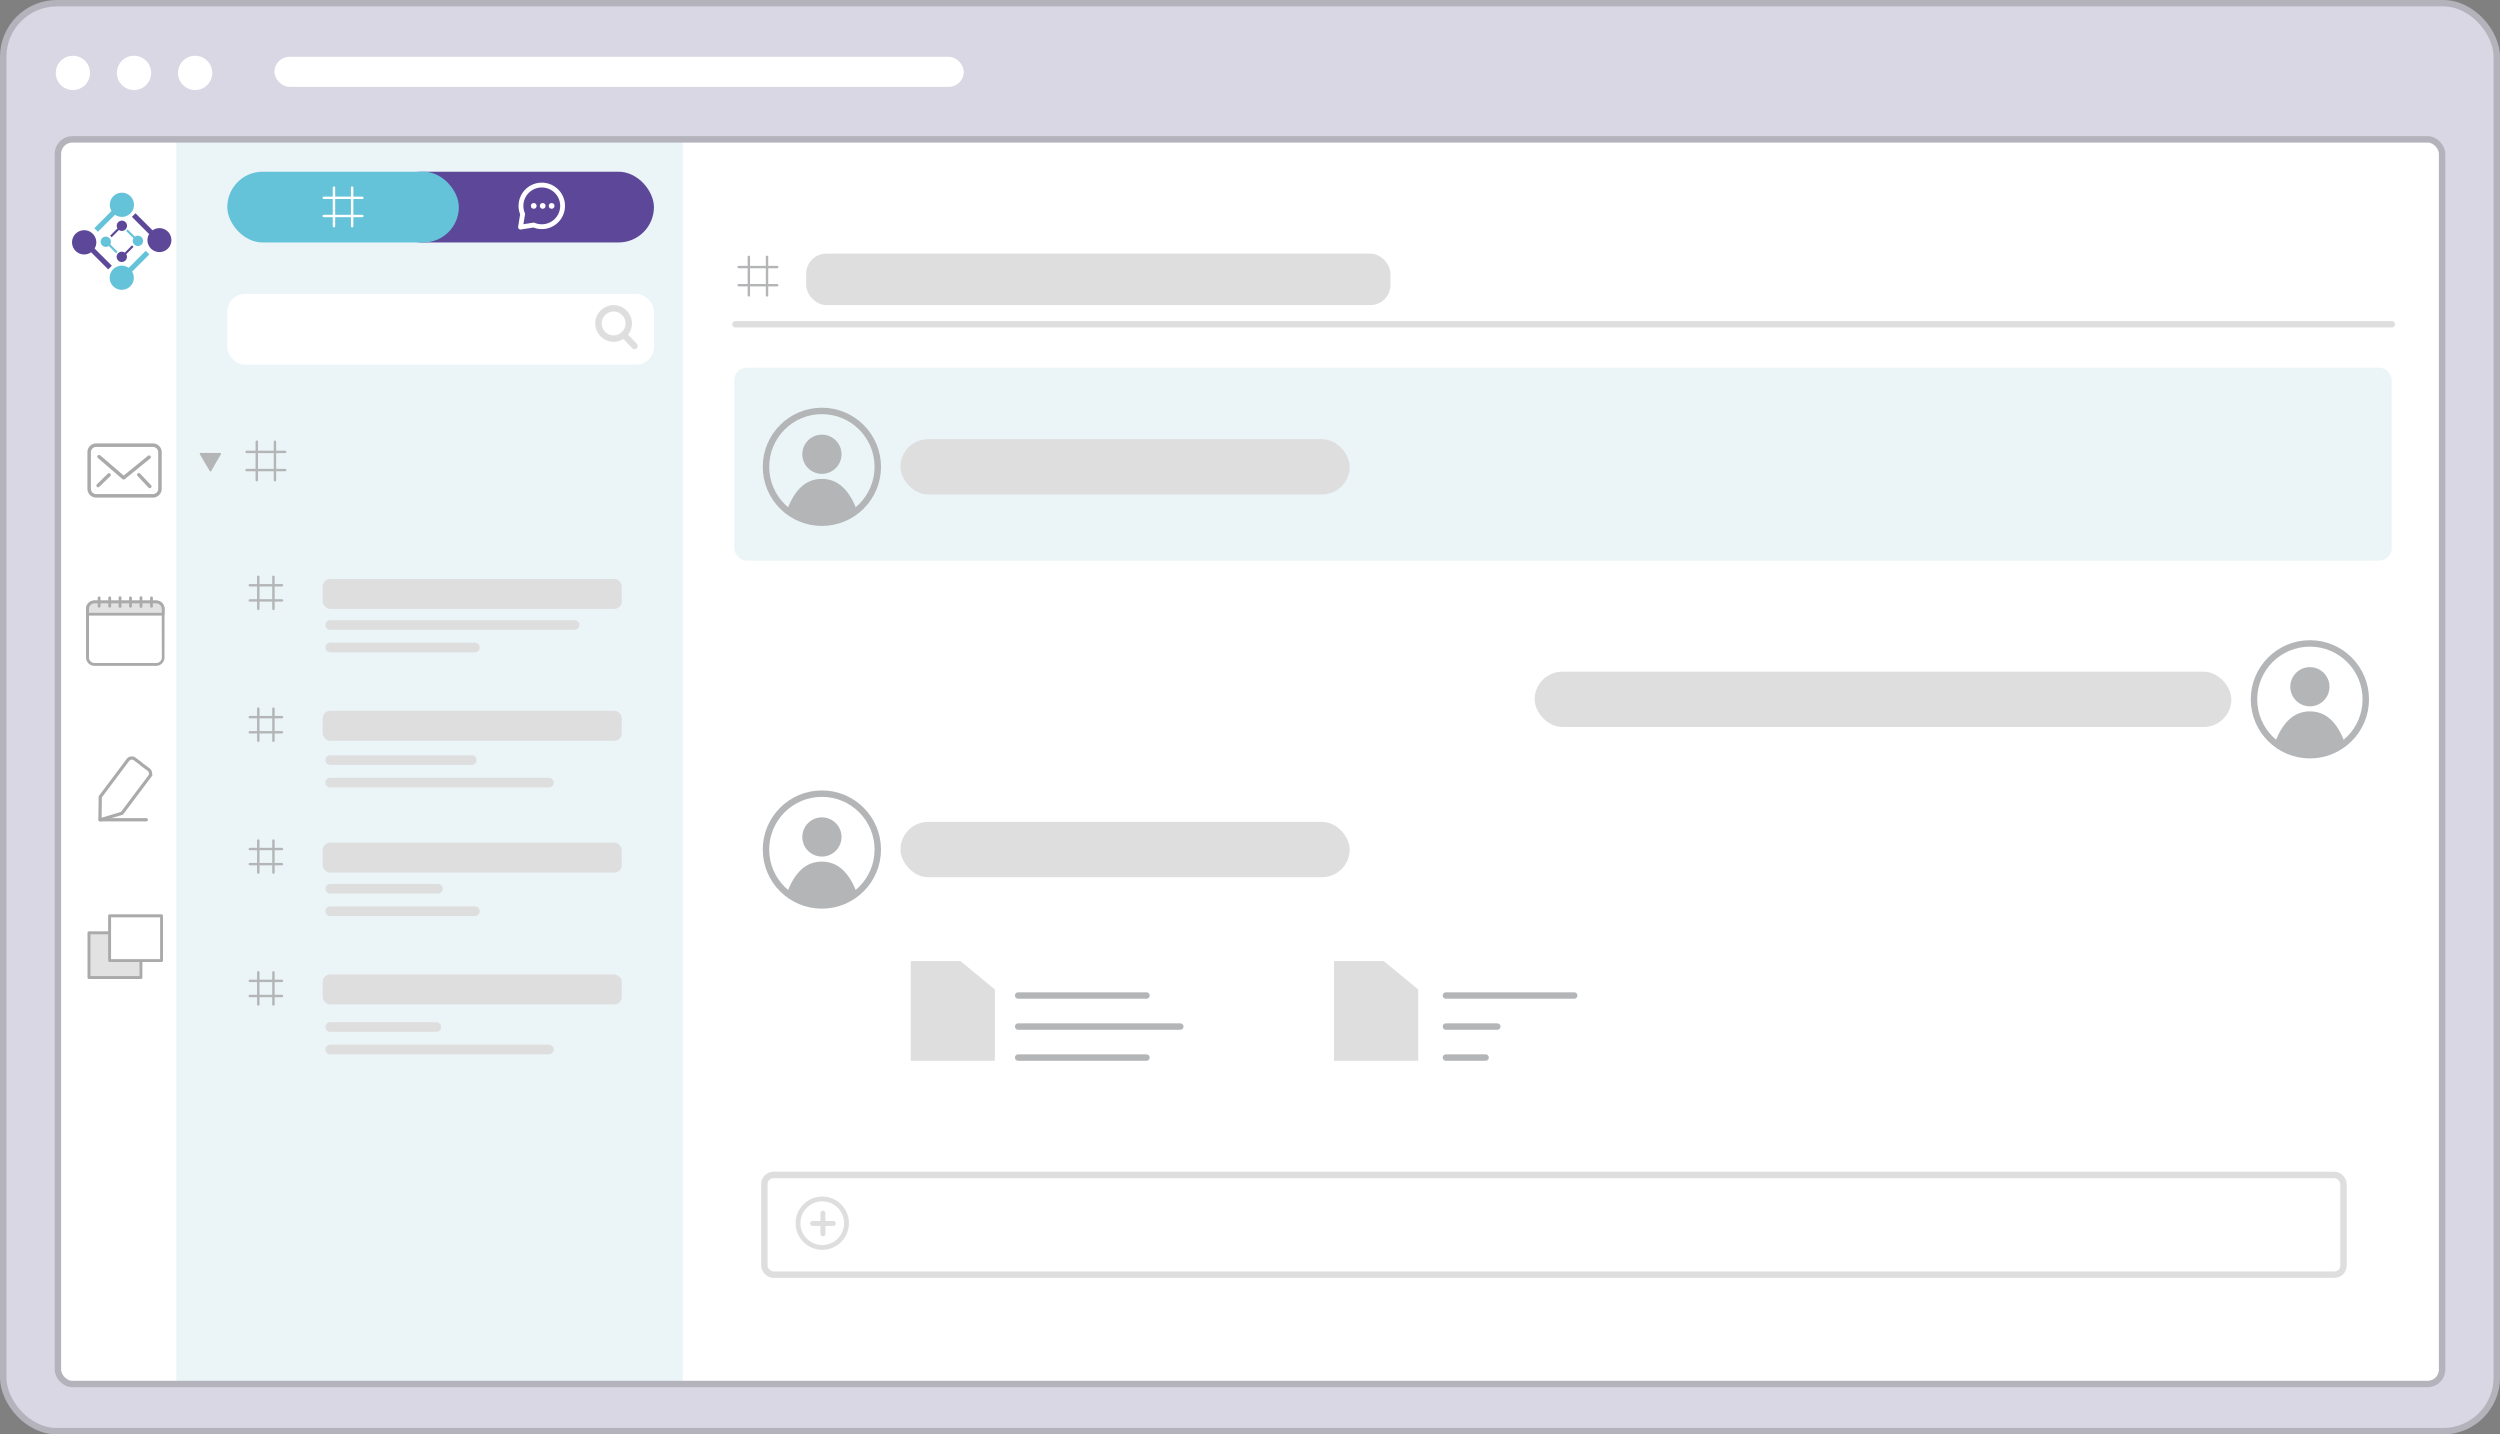 <svg id="Layer_1" data-name="Layer 1" xmlns="http://www.w3.org/2000/svg" viewBox="0 0 777.33 446"><rect x="0" y="0" width="777.33" height="446" fill="#808080" stroke="none"/><defs><style>.cls-1{fill:#d9d7e4;}.cls-2{fill:#fff;}.cls-3{fill:#ebf5f7;}.cls-4{fill:#5c4799;}.cls-5{fill:#64c3d9;}.cls-6{fill:#d7e2f2;stroke:#a6b4c9;}.cls-11,.cls-14,.cls-15,.cls-16,.cls-17,.cls-19,.cls-20,.cls-6,.cls-9{stroke-miterlimit:10;}.cls-21,.cls-6{stroke-width:3px;}.cls-11,.cls-14,.cls-15,.cls-16,.cls-17,.cls-18,.cls-19,.cls-20,.cls-21,.cls-7,.cls-9{fill:none;}.cls-19,.cls-20,.cls-21,.cls-7{stroke:#dedede;}.cls-15,.cls-16,.cls-17,.cls-18,.cls-21,.cls-7,.cls-9{stroke-linecap:round;}.cls-18,.cls-21,.cls-7{stroke-linejoin:round;}.cls-11,.cls-19,.cls-7,.cls-9{stroke-width:2px;}.cls-8{fill:#dedede;}.cls-17,.cls-9{stroke:#b3b5b7;}.cls-10{fill:#b3b5b7;}.cls-11{stroke:#b4b3bc;}.cls-12{fill:#aaa;}.cls-13{fill:#e2e2e2;}.cls-14,.cls-15{stroke:#aaa;}.cls-16,.cls-18{stroke:#fff;}.cls-16,.cls-17{stroke-width:0.75px;}.cls-18,.cls-20{stroke-width:1.5px;}</style></defs><title>site</title><rect class="cls-1" x="1" y="1" width="775.33" height="444" rx="16.67"/><rect class="cls-2" x="18" y="43.33" width="741.33" height="387" rx="4.5"/><rect class="cls-3" x="228.33" y="114.33" width="515.33" height="60" rx="3.83"/><rect class="cls-3" x="54.83" y="43.33" width="157.5" height="387"/><circle class="cls-2" cx="22.67" cy="22.67" r="5.33"/><circle class="cls-2" cx="41.67" cy="22.67" r="5.33"/><circle class="cls-2" cx="60.67" cy="22.67" r="5.33"/><rect class="cls-2" x="85.33" y="17.67" width="214.33" height="9.33" rx="4.67"/><rect class="cls-4" x="120" y="53.39" width="83.33" height="22" rx="11"/><rect class="cls-2" x="70.67" y="91.39" width="132.67" height="22" rx="5.53"/><rect class="cls-5" x="70.67" y="53.39" width="72" height="22" rx="11"/><path class="cls-6" d="M642,448" transform="translate(-571.33 -301.67)"/><line class="cls-7" x1="228.67" y1="100.83" x2="743.67" y2="100.83"/><rect class="cls-8" x="279.98" y="255.55" width="139.68" height="17.19" rx="8.6"/><circle class="cls-9" cx="255.55" cy="264.15" r="17.38"/><path class="cls-10" d="M826.86,568a6.09,6.09,0,1,0-6.06-6.07A6.08,6.08,0,0,0,826.86,568Z" transform="translate(-571.33 -301.67)"/><path class="cls-10" d="M837.78,579.36c-2-5.3-5.18-9.78-10.92-9.78S818,574.06,816,579.36a17.36,17.36,0,0,0,21.78,0Z" transform="translate(-571.33 -301.67)"/><rect class="cls-8" x="279.98" y="136.55" width="139.68" height="17.19" rx="8.6"/><circle class="cls-9" cx="255.55" cy="145.15" r="17.38"/><path class="cls-10" d="M826.86,449a6.09,6.09,0,1,0-6.06-6.07A6.08,6.08,0,0,0,826.86,449Z" transform="translate(-571.33 -301.67)"/><path class="cls-10" d="M837.78,460.36c-2-5.3-5.18-9.78-10.92-9.78S818,455.06,816,460.36a17.36,17.36,0,0,0,21.78,0Z" transform="translate(-571.33 -301.67)"/><rect class="cls-8" x="477.17" y="208.85" width="216.62" height="17.19" rx="8.6"/><circle class="cls-9" cx="718.22" cy="217.44" r="17.38"/><path class="cls-10" d="M1289.57,521.29a6.09,6.09,0,1,1,6.07-6.06A6.09,6.09,0,0,1,1289.57,521.29Z" transform="translate(-571.33 -301.67)"/><path class="cls-10" d="M1278.66,532.65c2-5.3,5.17-9.78,10.91-9.78s8.89,4.48,10.87,9.79a17.38,17.38,0,0,1-21.78,0Z" transform="translate(-571.33 -301.67)"/><rect class="cls-8" x="250.67" y="78.86" width="181.67" height="16" rx="6.25"/><circle class="cls-7" cx="190.79" cy="100.57" r="4.71"/><line class="cls-7" x1="193.94" y1="104.07" x2="197.29" y2="107.59"/><polygon class="cls-8" points="283.17 298.83 283.17 329.83 309.34 329.83 309.34 325.22 309.34 307.66 298.62 298.83 283.17 298.83"/><line class="cls-9" x1="316.58" y1="309.54" x2="356.47" y2="309.54"/><line class="cls-9" x1="316.58" y1="319.19" x2="366.99" y2="319.19"/><line class="cls-9" x1="316.58" y1="328.83" x2="356.47" y2="328.83"/><polygon class="cls-8" points="414.79 298.83 414.79 329.83 440.97 329.83 440.97 325.22 440.97 307.66 430.25 298.83 414.79 298.83"/><line class="cls-9" x1="449.58" y1="309.54" x2="489.47" y2="309.54"/><line class="cls-9" x1="449.58" y1="319.19" x2="465.55" y2="319.19"/><line class="cls-9" x1="449.58" y1="328.83" x2="461.92" y2="328.83"/><rect class="cls-11" x="1" y="1" width="775.33" height="444" rx="16.67"/><path class="cls-4" d="M600.74,378.94a3.66,3.66,0,0,0,.53-1.91,3.77,3.77,0,1,0-1.61,3.08l5.31,5.31,1.13-1.13Z" transform="translate(-571.33 -301.67)"/><path class="cls-5" d="M606,367.27a3.76,3.76,0,1,1,1.09,1.17l-5.31,5.3-1.13-1.12Z" transform="translate(-571.33 -301.67)"/><path class="cls-4" d="M617.69,374.45a3.72,3.72,0,1,0,1.08-1.17l-5.31-5.3-1.12,1.12Z" transform="translate(-571.33 -301.67)"/><path class="cls-5" d="M612.42,386.13a3.75,3.75,0,1,1-1.08-1.17l5.3-5.31,1.13,1.13Z" transform="translate(-571.33 -301.67)"/><path class="cls-5" d="M605.61,377.65a1.58,1.58,0,0,0,.22-.81,1.6,1.6,0,1,0-1.6,1.6,1.62,1.62,0,0,0,.92-.29l2.26,2.26.48-.48Z" transform="translate(-571.33 -301.67)"/><path class="cls-4" d="M607.85,372.68a1.61,1.61,0,0,1-.22-.81,1.6,1.6,0,1,1,1.6,1.6,1.62,1.62,0,0,1-.92-.29l-2.26,2.26-.48-.48Z" transform="translate(-571.33 -301.67)"/><path class="cls-5" d="M612.83,375.74a1.53,1.53,0,0,0-.23.81,1.61,1.61,0,1,0,.69-1.31L611,373l-.47.48Z" transform="translate(-571.33 -301.67)"/><path class="cls-4" d="M610.58,380.71a1.62,1.62,0,0,1,.22.82,1.6,1.6,0,1,1-.68-1.31l2.26-2.27.48.48Z" transform="translate(-571.33 -301.67)"/><rect class="cls-2" x="27.19" y="187.18" width="23.53" height="19.43" rx="2.17"/><path class="cls-12" d="M598.08,506.11V491a2.61,2.61,0,0,1,2.61-2.61h19.19a2.6,2.6,0,0,1,2.6,2.61v15.09a2.6,2.6,0,0,1-2.6,2.61H600.69A2.61,2.61,0,0,1,598.08,506.11ZM621.61,491a1.74,1.74,0,0,0-1.73-1.73H600.69A1.73,1.73,0,0,0,599,491v15.09a1.73,1.73,0,0,0,1.73,1.73h19.19a1.74,1.74,0,0,0,1.73-1.73Z" transform="translate(-571.33 -301.67)"/><path class="cls-13" d="M622.05,492.66H598.52V491a2.17,2.17,0,0,1,2.17-2.17h19.19a2.17,2.17,0,0,1,2.17,2.17Z" transform="translate(-571.33 -301.67)"/><path class="cls-12" d="M598.08,492.66V491a2.61,2.61,0,0,1,2.61-2.61h19.19a2.6,2.6,0,0,1,2.6,2.61v1.64a.44.44,0,0,1-.43.44H598.52A.44.44,0,0,1,598.08,492.66ZM621.61,491a1.74,1.74,0,0,0-1.73-1.73H600.69A1.73,1.73,0,0,0,599,491v1.2h22.65Z" transform="translate(-571.33 -301.67)"/><path class="cls-12" d="M618.42,490.17v0Z" transform="translate(-571.33 -301.67)"/><path class="cls-12" d="M618,490.17v-2.6a.44.44,0,0,1,.44-.44.44.44,0,0,1,.43.44v2.6a.43.43,0,0,1-.43.44A.44.44,0,0,1,618,490.17Z" transform="translate(-571.33 -301.67)"/><path class="cls-12" d="M615.16,490.17v0Z" transform="translate(-571.33 -301.67)"/><path class="cls-12" d="M614.73,490.17v-2.6a.44.44,0,1,1,.87,0v2.6a.44.44,0,1,1-.87,0Z" transform="translate(-571.33 -301.67)"/><path class="cls-12" d="M611.91,490.17v0Z" transform="translate(-571.33 -301.67)"/><path class="cls-12" d="M611.47,490.17v-2.6a.44.44,0,1,1,.88,0v2.6a.44.44,0,1,1-.88,0Z" transform="translate(-571.33 -301.67)"/><path class="cls-12" d="M608.66,490.17v0Z" transform="translate(-571.33 -301.67)"/><path class="cls-12" d="M608.22,490.17v-2.6a.44.44,0,1,1,.87,0v2.6a.44.44,0,1,1-.87,0Z" transform="translate(-571.33 -301.67)"/><path class="cls-12" d="M605.4,490.17v0Z" transform="translate(-571.33 -301.67)"/><path class="cls-12" d="M605,490.17v-2.6a.44.44,0,1,1,.88,0v2.6a.44.44,0,1,1-.88,0Z" transform="translate(-571.33 -301.67)"/><path class="cls-12" d="M602.15,490.17v0Z" transform="translate(-571.33 -301.67)"/><path class="cls-12" d="M601.71,490.17v-2.6a.44.44,0,1,1,.88,0v2.6a.44.44,0,1,1-.88,0Z" transform="translate(-571.33 -301.67)"/><path class="cls-14" d="M602.56,556.55l6.69-2,8.6-11.45a1.53,1.53,0,0,0-.3-2.13l-2.21-1.65L615,539l-1.78-1.33a1.51,1.51,0,0,0-2.12.3l-8.6,11.46-.08,7Z" transform="translate(-571.33 -301.67)"/><line class="cls-15" x1="31.08" y1="254.89" x2="45.5" y2="254.89"/><rect class="cls-13" x="27.67" y="290.04" width="16.16" height="13.92"/><path class="cls-12" d="M615.16,606.08H599a.47.47,0,0,1-.46-.46V591.7a.46.46,0,0,1,.46-.45h16.15a.45.45,0,0,1,.45.45v13.92A.46.46,0,0,1,615.16,606.08Zm-15.7-.91h15.25v-13H599.46Z" transform="translate(-571.33 -301.67)"/><rect class="cls-2" x="34.07" y="284.75" width="16.16" height="13.92"/><path class="cls-12" d="M621.56,600.79H605.41a.46.46,0,0,1-.46-.45V586.42a.47.47,0,0,1,.46-.46h16.15a.46.46,0,0,1,.45.46v13.92A.45.45,0,0,1,621.56,600.79Zm-15.7-.9h15.25v-13H605.86Z" transform="translate(-571.33 -301.67)"/><line class="cls-16" x1="100.67" y1="61.51" x2="112.67" y2="61.51"/><line class="cls-16" x1="100.67" y1="67.16" x2="112.67" y2="67.16"/><line class="cls-16" x1="103.84" y1="70.33" x2="103.84" y2="58.33"/><line class="cls-16" x1="109.49" y1="70.33" x2="109.49" y2="58.33"/><line class="cls-17" x1="76.67" y1="140.51" x2="88.67" y2="140.51"/><line class="cls-17" x1="76.67" y1="146.16" x2="88.67" y2="146.16"/><line class="cls-17" x1="79.84" y1="149.33" x2="79.84" y2="137.33"/><line class="cls-17" x1="85.49" y1="149.33" x2="85.49" y2="137.33"/><line class="cls-17" x1="229.67" y1="83.04" x2="241.67" y2="83.04"/><line class="cls-17" x1="229.67" y1="88.68" x2="241.67" y2="88.68"/><line class="cls-17" x1="232.84" y1="91.86" x2="232.84" y2="79.86"/><line class="cls-17" x1="238.49" y1="91.86" x2="238.49" y2="79.86"/><line class="cls-17" x1="77.67" y1="181.98" x2="87.67" y2="181.98"/><line class="cls-17" x1="77.67" y1="186.69" x2="87.67" y2="186.69"/><line class="cls-17" x1="80.31" y1="189.33" x2="80.31" y2="179.33"/><line class="cls-17" x1="85.02" y1="189.33" x2="85.02" y2="179.33"/><line class="cls-17" x1="77.67" y1="222.98" x2="87.67" y2="222.98"/><line class="cls-17" x1="77.67" y1="227.69" x2="87.67" y2="227.69"/><line class="cls-17" x1="80.31" y1="230.33" x2="80.31" y2="220.33"/><line class="cls-17" x1="85.02" y1="230.33" x2="85.02" y2="220.33"/><line class="cls-17" x1="77.67" y1="263.98" x2="87.67" y2="263.98"/><line class="cls-17" x1="77.67" y1="268.69" x2="87.67" y2="268.69"/><line class="cls-17" x1="80.31" y1="271.33" x2="80.31" y2="261.33"/><line class="cls-17" x1="85.02" y1="271.33" x2="85.02" y2="261.33"/><line class="cls-17" x1="77.67" y1="304.98" x2="87.67" y2="304.98"/><line class="cls-17" x1="77.67" y1="309.69" x2="87.67" y2="309.69"/><line class="cls-17" x1="80.31" y1="312.33" x2="80.31" y2="302.33"/><line class="cls-17" x1="85.02" y1="312.33" x2="85.02" y2="302.33"/><path class="cls-18" d="M744.36,370.26a6.47,6.47,0,1,0-10.53-2.05l-.65,4.08,4.09-.65h0A6.45,6.45,0,0,0,744.36,370.26Z" transform="translate(-571.33 -301.67)"/><circle class="cls-2" cx="165.96" cy="64.02" r="0.89"/><circle class="cls-2" cx="168.74" cy="64.02" r="0.89"/><circle class="cls-2" cx="171.52" cy="64.02" r="0.89"/><rect class="cls-2" x="27.72" y="138.42" width="22.02" height="15.75" rx="3.2"/><rect class="cls-2" x="27.72" y="138.42" width="22.02" height="15.75" rx="2.43"/><path class="cls-12" d="M618.89,456.39H601.24a2.73,2.73,0,0,1-2.73-2.73V442.27a2.73,2.73,0,0,1,2.73-2.73h17.65a2.73,2.73,0,0,1,2.72,2.73v11.39A2.73,2.73,0,0,1,618.89,456.39Zm-17.65-15.75a1.63,1.63,0,0,0-1.64,1.63v11.39a1.63,1.63,0,0,0,1.64,1.63h17.65a1.63,1.63,0,0,0,1.63-1.63V442.27a1.63,1.63,0,0,0-1.63-1.63Z" transform="translate(-571.33 -301.67)"/><path class="cls-12" d="M609.77,450.78a.55.55,0,0,1-.36-.13l-7.62-6.56a.55.55,0,0,1-.06-.77.54.54,0,0,1,.77-.06l7.28,6.27,7.52-6.11a.55.55,0,1,1,.69.85l-7.88,6.39A.54.54,0,0,1,609.77,450.78Z" transform="translate(-571.33 -301.67)"/><line class="cls-12" x1="33.95" y1="147.64" x2="30.52" y2="150.98"/><path class="cls-12" d="M601.85,453.2a.56.56,0,0,1-.39-.17.55.55,0,0,1,0-.77l3.43-3.35a.55.55,0,0,1,.76.79L602.23,453A.55.55,0,0,1,601.85,453.2Z" transform="translate(-571.33 -301.67)"/><line class="cls-12" x1="43.18" y1="147.64" x2="46.61" y2="151.28"/><path class="cls-12" d="M617.94,453.49a.58.58,0,0,1-.4-.17l-3.43-3.64a.55.55,0,0,1,0-.77.54.54,0,0,1,.77,0l3.43,3.64a.55.55,0,0,1-.4.92Z" transform="translate(-571.33 -301.67)"/><rect class="cls-19" x="237.67" y="365.33" width="491" height="31" rx="2.83"/><circle class="cls-20" cx="255.67" cy="380.33" r="7.54"/><rect class="cls-8" x="255.1" y="376.42" width="1.54" height="8" rx="0.77"/><rect class="cls-8" x="251.87" y="379.64" width="8" height="1.54" rx="0.77"/><path class="cls-10" d="M636.75,442.5h3.07a.25.25,0,0,1,.22.37l-1.54,2.63L637,448.15a.25.25,0,0,1-.43,0L635,445.51l-1.54-2.64a.24.24,0,0,1,.21-.37Z" transform="translate(-571.33 -301.67)"/><rect class="cls-8" x="100.33" y="180" width="93" height="9.33" rx="2.33"/><rect class="cls-8" x="100.33" y="221" width="93" height="9.33" rx="2.33"/><rect class="cls-8" x="100.33" y="262" width="93" height="9.33" rx="2.33"/><rect class="cls-8" x="100.33" y="303" width="93" height="9.33" rx="2.33"/><line class="cls-21" x1="102.67" y1="194.33" x2="178.67" y2="194.33"/><line class="cls-21" x1="102.67" y1="201.33" x2="147.67" y2="201.33"/><line class="cls-21" x1="102.67" y1="236.33" x2="146.67" y2="236.33"/><line class="cls-21" x1="102.67" y1="243.33" x2="170.67" y2="243.33"/><line class="cls-21" x1="102.67" y1="276.33" x2="136.17" y2="276.33"/><line class="cls-21" x1="102.67" y1="283.33" x2="147.67" y2="283.33"/><line class="cls-21" x1="102.67" y1="319.33" x2="135.67" y2="319.33"/><line class="cls-21" x1="102.67" y1="326.33" x2="170.67" y2="326.33"/><rect class="cls-11" x="18" y="43.33" width="741.33" height="387" rx="4.5"/></svg>